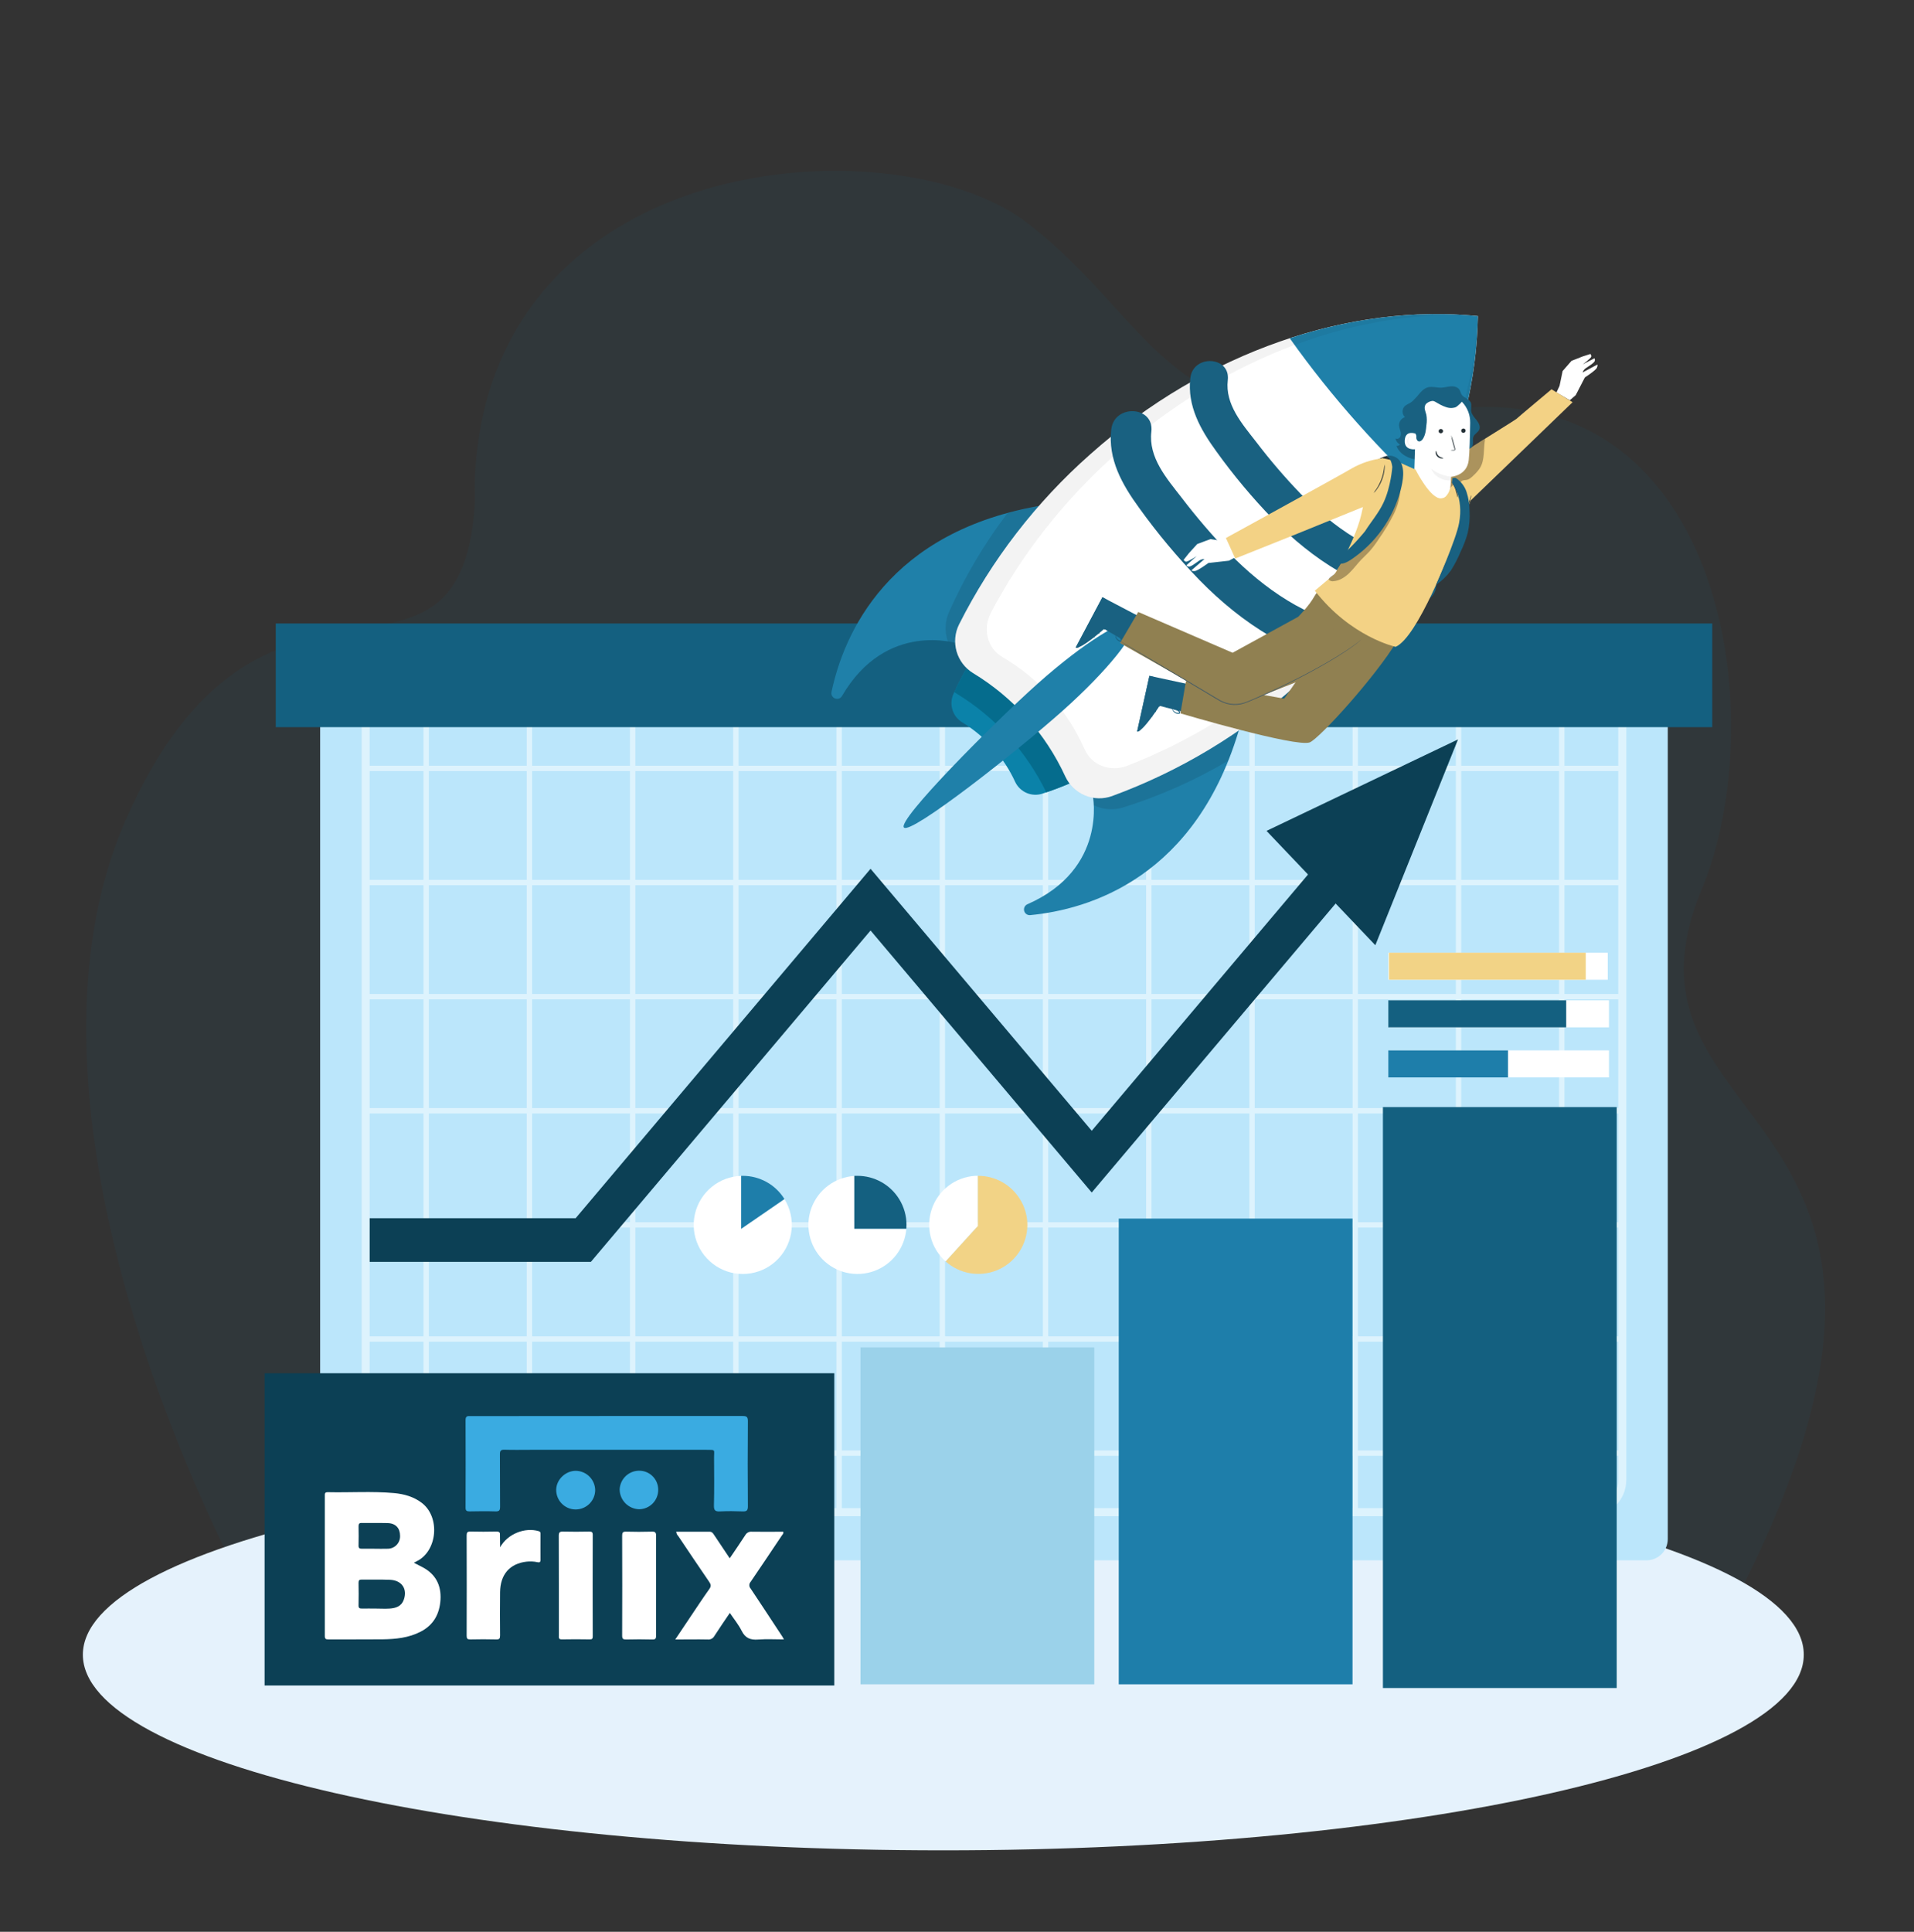 <svg width="110" height="111" viewBox="0 0 110 111" fill="none" xmlns="http://www.w3.org/2000/svg">
<rect x="0" y="0" width="110" height="111" fill="#333333" stroke="none"/>
<path opacity="0.1" d="M100.135 91.2L14.018 91.16C14.018 91.16 -0.535 64.769 7.232 47.104C14.999 29.44 26.329 41.91 27.274 29.152C27.307 28.72 27.282 28.293 27.282 27.876C27.282 27.774 27.282 27.678 27.287 27.58C27.577 20.253 31.209 15.518 36.003 12.793C36.158 12.705 36.314 12.619 36.471 12.536C44.115 8.462 54.452 9.298 59.027 12.804C66.812 18.768 66.767 25.948 82.84 23.58C98.912 21.212 101.988 41.015 97.798 51.104C91.855 65.42 114.259 63.069 100.135 91.2Z" fill="#196181"/>
<path d="M54.214 106.32C81.525 106.32 103.666 101.287 103.666 95.078C103.666 88.869 81.525 83.835 54.214 83.835C26.902 83.835 4.762 88.869 4.762 95.078C4.762 101.287 26.902 106.32 54.214 106.32Z" fill="#E5F2FC"/>
<path d="M94.627 39.228H19.623C18.948 39.228 18.4 39.775 18.4 40.45V88.433C18.4 89.108 18.948 89.655 19.623 89.655H94.627C95.302 89.655 95.85 89.108 95.85 88.433V40.45C95.85 39.775 95.302 39.228 94.627 39.228Z" fill="#BBE6FB"/>
<g opacity="0.5">
<path d="M91.383 87.121H22.866C22.314 87.12 21.784 86.9 21.393 86.51C21.003 86.119 20.784 85.589 20.783 85.037V38.79C20.784 38.238 21.003 37.708 21.394 37.318C21.784 36.927 22.314 36.708 22.866 36.707H91.383C91.935 36.708 92.465 36.927 92.855 37.318C93.246 37.708 93.465 38.238 93.466 38.79V85.037C93.465 85.589 93.246 86.119 92.855 86.509C92.465 86.9 91.935 87.12 91.383 87.121ZM22.866 37.166C22.436 37.167 22.025 37.338 21.721 37.642C21.417 37.946 21.246 38.357 21.246 38.787V85.037C21.246 85.466 21.417 85.878 21.721 86.182C22.025 86.485 22.437 86.656 22.866 86.656H91.383C91.812 86.656 92.224 86.485 92.528 86.182C92.831 85.878 93.002 85.466 93.002 85.037V38.79C93.002 38.577 92.961 38.366 92.88 38.169C92.798 37.972 92.679 37.794 92.529 37.643C92.378 37.492 92.2 37.372 92.003 37.291C91.807 37.209 91.596 37.167 91.383 37.166H22.866Z" fill="white"/>
<path d="M89.91 38.802H89.602V87.044H89.91V38.802Z" fill="white"/>
<path d="M83.978 38.802H83.669V87.044H83.978V38.802Z" fill="white"/>
<path d="M78.044 38.802H77.735V87.044H78.044V38.802Z" fill="white"/>
<path d="M72.111 38.802H71.803V87.044H72.111V38.802Z" fill="white"/>
<path d="M66.179 38.802H65.87V87.044H66.179V38.802Z" fill="white"/>
<path d="M60.244 38.802H59.935V87.044H60.244V38.802Z" fill="white"/>
<path d="M54.312 38.802H54.003V87.044H54.312V38.802Z" fill="white"/>
<path d="M48.379 38.802H48.07V87.044H48.379V38.802Z" fill="white"/>
<path d="M42.446 38.802H42.138V87.044H42.446V38.802Z" fill="white"/>
<path d="M36.514 38.802H36.205V87.044H36.514V38.802Z" fill="white"/>
<path d="M30.581 38.802H30.273V87.044H30.581V38.802Z" fill="white"/>
<path d="M24.648 38.802H24.339V87.044H24.648V38.802Z" fill="white"/>
<path d="M93.151 83.342H21.1V83.651H93.151V83.342Z" fill="white"/>
<path d="M93.151 76.785H21.1V77.093H93.151V76.785Z" fill="white"/>
<path d="M93.151 70.228H21.1V70.536H93.151V70.228Z" fill="white"/>
<path d="M93.151 63.67H21.1V63.979H93.151V63.67Z" fill="white"/>
<path d="M93.151 57.113H21.1V57.422H93.151V57.113Z" fill="white"/>
<path d="M93.151 50.556H21.1V50.864H93.151V50.556Z" fill="white"/>
<path d="M93.151 43.999H21.1V44.307H93.151V43.999Z" fill="white"/>
</g>
<path d="M98.404 35.824H15.848V41.782H98.404V35.824Z" fill="#146080"/>
<path d="M62.89 77.422H49.454V96.78H62.89V77.422Z" fill="#9BD2EA"/>
<path d="M77.731 70.02H64.295V96.781H77.731V70.02Z" fill="#1E7EAA"/>
<path d="M92.915 63.613H79.478V96.993H92.915V63.613Z" fill="#146080"/>
<path d="M42.597 70.61V67.565C41.976 67.585 41.38 67.809 40.9 68.203C40.42 68.596 40.084 69.137 39.942 69.741C39.801 70.346 39.863 70.98 40.119 71.545C40.374 72.111 40.81 72.576 41.357 72.869C41.904 73.162 42.532 73.266 43.145 73.165C43.757 73.065 44.319 72.765 44.743 72.312C45.168 71.859 45.431 71.279 45.493 70.662C45.554 70.044 45.41 69.424 45.083 68.897L42.597 70.61Z" fill="white"/>
<path d="M45.083 68.897C44.83 68.489 44.478 68.152 44.059 67.919C43.64 67.686 43.168 67.563 42.688 67.563H42.597V70.608L45.083 68.897Z" fill="#1E7EAA"/>
<path d="M49.098 67.57C48.559 67.605 48.041 67.794 47.607 68.115C47.172 68.435 46.839 68.874 46.646 69.378C46.454 69.882 46.41 70.432 46.521 70.96C46.631 71.489 46.892 71.975 47.27 72.359C47.649 72.744 48.13 73.012 48.657 73.132C49.184 73.251 49.734 73.216 50.241 73.032C50.749 72.847 51.193 72.521 51.52 72.092C51.848 71.662 52.045 71.148 52.088 70.61H49.098V67.57Z" fill="white"/>
<path d="M51.675 68.897C51.422 68.489 51.069 68.152 50.65 67.919C50.231 67.686 49.76 67.563 49.28 67.563H49.188H49.098V70.603H52.088C52.094 70.527 52.098 70.452 52.098 70.374C52.097 69.852 51.951 69.34 51.675 68.897Z" fill="#146080"/>
<path d="M56.199 67.564H56.128H56.037C55.482 67.6 54.951 67.799 54.509 68.136C54.067 68.473 53.734 68.933 53.554 69.459C53.373 69.985 53.352 70.552 53.492 71.09C53.633 71.627 53.93 72.111 54.345 72.481L56.199 70.444V67.564Z" fill="white"/>
<path d="M58.614 68.897C58.362 68.489 58.01 68.153 57.592 67.919C57.173 67.686 56.702 67.564 56.223 67.563H56.202V70.446L54.349 72.483C54.74 72.832 55.221 73.066 55.738 73.156C56.254 73.247 56.786 73.192 57.273 72.997C57.76 72.802 58.183 72.475 58.494 72.052C58.805 71.629 58.992 71.129 59.034 70.606C59.04 70.53 59.044 70.455 59.044 70.377C59.042 69.853 58.894 69.34 58.614 68.897Z" fill="#F2D386"/>
<path d="M92.399 54.743H79.79V56.295H92.399V54.743Z" fill="white"/>
<path d="M91.136 54.743H79.825V56.295H91.136V54.743Z" fill="#F2D386"/>
<path d="M92.47 57.479H79.86V59.031H92.47V57.479Z" fill="white"/>
<path d="M90.012 57.479H79.79V59.031H90.012V57.479Z" fill="#146080"/>
<path d="M92.47 60.355H79.86V61.908H92.47V60.355Z" fill="white"/>
<path d="M86.667 60.355H79.79V61.908H86.667V60.355Z" fill="#1E7EAA"/>
<path d="M33.96 72.505H21.246V69.998H33.083L50.032 49.92L62.743 64.974L77.853 47.075L79.35 48.848L62.743 68.521L50.032 53.466L33.96 72.505Z" fill="#0C4055"/>
<path d="M72.788 47.742L79.042 54.312L83.794 42.486L72.788 47.742Z" fill="#0C4055"/>
<path d="M57.071 42.985C57.591 43.567 58.021 44.224 58.346 44.934C58.482 45.218 58.717 45.443 59.007 45.565C59.298 45.688 59.623 45.7 59.921 45.599C62.198 44.855 64.558 43.599 66.832 41.785C71.965 37.687 75.445 31.74 76.253 25.896C70.356 26.026 64.047 28.798 59.388 33.427C57.323 35.477 55.803 37.677 54.804 39.853C54.67 40.138 54.644 40.463 54.732 40.765C54.82 41.068 55.016 41.327 55.283 41.495C55.951 41.899 56.554 42.401 57.071 42.985Z" fill="#0B82A9"/>
<path d="M60.131 45.528C62.343 44.777 64.629 43.544 66.833 41.785C71.966 37.687 75.446 31.74 76.254 25.896C70.357 26.026 64.048 28.798 59.388 33.427C57.351 35.45 55.846 37.619 54.845 39.767C54.882 39.792 54.919 39.819 54.958 39.843C57.193 41.201 58.989 43.174 60.131 45.527V45.528Z" fill="#056C8D"/>
<path d="M60.028 29.018C60.028 29.018 57.623 34.79 55.037 36.979C55.037 36.979 50.93 35.629 48.388 39.996C48.348 40.063 48.286 40.113 48.212 40.138C48.139 40.163 48.059 40.161 47.986 40.132C47.914 40.104 47.855 40.05 47.818 39.981C47.782 39.913 47.771 39.834 47.788 39.758C48.482 36.477 51.004 30.476 60.028 29.018Z" fill="#1F80A9"/>
<g style="mix-blend-mode:multiply" opacity="0.1">
<path d="M54.476 36.861C54.664 36.889 54.85 36.93 55.032 36.984C57.623 34.795 60.023 29.024 60.023 29.024C59.309 29.139 58.601 29.291 57.903 29.481C56.558 31.254 55.423 33.177 54.521 35.211C54.301 35.736 54.285 36.325 54.476 36.861Z" fill="#010101"/>
</g>
<path d="M71.287 41.656C71.287 41.656 65.278 43.382 62.803 45.702C62.803 45.702 63.673 49.937 59.042 51.96C58.971 51.992 58.914 52.047 58.881 52.118C58.848 52.188 58.841 52.267 58.861 52.342C58.881 52.417 58.927 52.483 58.991 52.527C59.054 52.571 59.132 52.591 59.209 52.583C62.55 52.263 68.8 50.452 71.287 41.656Z" fill="#1F80A9"/>
<g style="mix-blend-mode:multiply" opacity="0.1">
<path d="M62.803 45.702C62.836 45.889 62.856 46.079 62.862 46.269C63.374 46.519 63.96 46.569 64.507 46.41C66.631 45.748 68.671 44.842 70.587 43.711C70.856 43.039 71.09 42.353 71.286 41.656C71.286 41.656 65.276 43.38 62.803 45.702Z" fill="#010101"/>
</g>
<path d="M59.02 41.25C59.919 42.258 60.662 43.394 61.226 44.621C61.452 45.11 61.853 45.496 62.35 45.704C62.847 45.911 63.404 45.925 63.911 45.742C67.808 44.313 71.396 42.154 74.485 39.382C81.196 33.398 84.82 25.488 84.936 18.162C77.644 17.434 69.367 20.124 62.655 26.107C59.544 28.856 56.986 32.172 55.118 35.879C54.878 36.361 54.828 36.916 54.976 37.433C55.125 37.951 55.462 38.394 55.921 38.675C57.077 39.374 58.121 40.242 59.02 41.25Z" fill="white"/>
<path d="M78.019 24.322C79.404 25.88 80.876 27.36 82.426 28.755C84.027 25.272 84.88 21.651 84.935 18.162C81.463 17.815 77.767 18.246 74.123 19.435C75.33 21.135 76.631 22.766 78.019 24.322Z" fill="#1F80A9"/>
<g style="mix-blend-mode:multiply" opacity="0.05">
<path d="M63.911 45.74C67.807 44.312 71.396 42.153 74.485 39.381C81.196 33.398 84.82 25.488 84.936 18.162C84.624 24.874 81.066 32.218 74.705 37.885C71.624 40.63 68.224 42.672 64.776 44.004C63.798 44.38 62.732 43.968 62.332 43.054C61.357 40.832 59.704 38.976 57.609 37.752C56.746 37.249 56.46 36.142 56.946 35.215C58.662 31.942 61.085 28.798 64.166 26.056C70.523 20.393 78.232 17.704 84.936 18.162C77.644 17.434 69.367 20.124 62.655 26.107C59.544 28.855 56.986 32.172 55.118 35.879C54.877 36.361 54.827 36.916 54.975 37.433C55.124 37.951 55.461 38.394 55.92 38.675C58.239 40.087 60.083 42.159 61.217 44.625C61.444 45.115 61.847 45.502 62.346 45.709C62.845 45.915 63.404 45.927 63.911 45.74Z" fill="#010101"/>
</g>
<path d="M61.059 40.851C58.46 43.167 52.339 47.98 51.95 47.548C51.561 47.117 57.052 41.585 59.65 39.27C62.248 36.955 64.676 35.435 65.061 35.868C65.446 36.301 63.657 38.536 61.059 40.851Z" fill="#1F80A9"/>
<path d="M81.589 32.361C78.923 31.896 76.621 30.29 74.764 28.389C73.846 27.436 72.984 26.431 72.183 25.379C71.381 24.349 70.401 23.233 70.562 21.845C70.723 20.457 68.569 20.346 68.41 21.721C68.224 23.328 68.992 24.681 69.905 25.937C70.892 27.31 71.978 28.609 73.155 29.823C75.457 32.171 78.196 33.939 81.469 34.508C82.828 34.752 82.941 32.597 81.589 32.361Z" fill="#196181"/>
<path d="M77.97 36.053C75.118 35.554 72.656 33.836 70.664 31.805C69.682 30.786 68.759 29.711 67.901 28.585C67.044 27.483 65.996 26.288 66.17 24.803C66.344 23.318 64.037 23.2 63.866 24.671C63.667 26.39 64.488 27.838 65.467 29.183C66.523 30.651 67.685 32.041 68.944 33.34C71.408 35.852 74.342 37.744 77.84 38.355C79.297 38.61 79.419 36.305 77.97 36.053Z" fill="#196181"/>
<path d="M69.565 30.977L70.459 31.118L70.892 31.083L71.046 31.992L70.633 32.216L69.446 32.35C69.446 32.35 68.83 32.806 68.656 32.815C68.482 32.823 68.472 32.77 68.472 32.77L69.221 32.125C69.108 32.12 68.997 32.154 68.907 32.222C68.729 32.34 68.431 32.589 68.303 32.555C68.176 32.521 68.191 32.474 68.191 32.474L68.774 31.953C68.774 31.953 68.257 32.299 68.156 32.272C68.127 32.266 68.101 32.253 68.078 32.234C68.056 32.215 68.039 32.191 68.028 32.164L68.334 31.779L68.808 31.259L69.565 30.977Z" fill="white"/>
<path d="M70.1 31.274C70.07 31.288 70.042 31.305 70.016 31.326C69.962 31.363 69.886 31.417 69.794 31.485C69.701 31.554 69.59 31.634 69.472 31.732C69.439 31.756 69.41 31.787 69.388 31.823C69.366 31.862 69.356 31.907 69.359 31.952C69.362 31.999 69.38 32.044 69.411 32.079C69.446 32.114 69.492 32.134 69.541 32.136C69.605 32.141 69.669 32.13 69.729 32.105C69.781 32.08 69.832 32.051 69.881 32.019C69.976 31.958 70.063 31.898 70.141 31.841H70.118C70.18 31.9 70.257 31.942 70.34 31.963C70.445 31.989 70.556 31.976 70.652 31.926C70.678 31.913 70.69 31.903 70.689 31.901C70.638 31.921 70.585 31.936 70.531 31.946C70.47 31.955 70.407 31.951 70.348 31.935C70.271 31.912 70.201 31.87 70.144 31.813L70.134 31.804L70.122 31.812C70.043 31.867 69.956 31.926 69.862 31.985C69.814 32.016 69.764 32.043 69.713 32.067C69.661 32.09 69.604 32.099 69.547 32.094C69.509 32.093 69.473 32.078 69.445 32.052C69.422 32.023 69.408 31.987 69.405 31.95C69.404 31.913 69.413 31.876 69.431 31.843C69.449 31.81 69.475 31.782 69.507 31.762C69.622 31.661 69.731 31.581 69.821 31.51L70.034 31.341C70.058 31.32 70.081 31.298 70.1 31.274Z" fill="white"/>
<path d="M68.736 31.963C68.86 31.88 68.973 31.781 69.071 31.669C69.094 31.642 69.116 31.616 69.136 31.589L69.11 31.595C69.191 31.624 69.277 31.632 69.362 31.62C69.395 31.62 69.428 31.611 69.457 31.594C69.424 31.591 69.389 31.591 69.356 31.594C69.277 31.597 69.198 31.585 69.123 31.559L69.107 31.553L69.098 31.566C69.08 31.59 69.058 31.616 69.035 31.641C68.93 31.743 68.83 31.851 68.736 31.963Z" fill="white"/>
<path d="M89.806 21.32L89.629 22.172L89.45 22.551L90.217 23L90.559 22.705L91.086 21.686C91.086 21.686 91.707 21.287 91.775 21.132C91.842 20.977 91.797 20.951 91.797 20.951L90.954 21.401C90.987 21.298 91.056 21.209 91.148 21.151C91.315 21.031 91.641 20.846 91.657 20.721C91.674 20.595 91.624 20.592 91.624 20.592L90.954 20.94C90.954 20.94 91.441 20.591 91.452 20.491C91.456 20.463 91.453 20.435 91.444 20.408C91.434 20.382 91.418 20.358 91.398 20.34L90.945 20.486L90.316 20.735L89.806 21.32Z" fill="white"/>
<path d="M89.891 21.9C89.915 21.879 89.941 21.859 89.968 21.842C90.019 21.806 90.093 21.756 90.187 21.696C90.281 21.636 90.391 21.564 90.519 21.493C90.553 21.472 90.59 21.457 90.629 21.45C90.672 21.443 90.716 21.45 90.755 21.467C90.799 21.485 90.835 21.517 90.857 21.558C90.876 21.601 90.878 21.65 90.863 21.694C90.846 21.754 90.815 21.808 90.772 21.852C90.731 21.891 90.688 21.927 90.642 21.96C90.555 22.025 90.471 22.082 90.393 22.133L90.4 22.113C90.431 22.189 90.443 22.272 90.434 22.354C90.427 22.417 90.405 22.478 90.371 22.532C90.35 22.566 90.324 22.597 90.294 22.624C90.274 22.643 90.26 22.65 90.259 22.648C90.295 22.609 90.326 22.567 90.353 22.521C90.382 22.469 90.401 22.411 90.406 22.351C90.412 22.274 90.398 22.196 90.367 22.125L90.361 22.113L90.373 22.105C90.45 22.053 90.533 21.995 90.618 21.93C90.662 21.898 90.704 21.864 90.743 21.828C90.781 21.788 90.808 21.74 90.824 21.687C90.837 21.652 90.837 21.614 90.824 21.579C90.806 21.548 90.779 21.523 90.746 21.508C90.713 21.494 90.677 21.489 90.641 21.493C90.606 21.497 90.572 21.509 90.543 21.53C90.415 21.602 90.302 21.671 90.207 21.728L89.981 21.862C89.953 21.879 89.922 21.892 89.891 21.9Z" fill="white"/>
<path d="M90.978 20.907C90.861 20.991 90.733 21.06 90.598 21.111C90.567 21.123 90.536 21.134 90.504 21.142L90.52 21.121C90.517 21.203 90.495 21.284 90.455 21.356C90.428 21.41 90.403 21.437 90.399 21.434C90.407 21.403 90.418 21.374 90.432 21.346C90.462 21.276 90.478 21.2 90.48 21.124V21.108H90.495C90.524 21.099 90.553 21.088 90.584 21.077C90.712 21.013 90.844 20.956 90.978 20.907Z" fill="white"/>
<path d="M83.801 30.756C82.406 31.507 82.461 27.011 83.801 26.173C85.374 25.19 87.102 24.117 87.148 24.072C87.232 23.988 89.168 22.368 89.168 22.368L90.379 23.111L84.516 28.765L83.801 30.756Z" fill="#F3D285"/>
<g opacity="0.3">
<path d="M83.273 28.078C83.313 28.099 83.227 28.085 83.273 28.078V28.078Z" fill="black"/>
</g>
<g opacity="0.3">
<path d="M82.863 26.982C82.932 26.781 83.062 26.608 83.234 26.485C83.404 26.353 83.585 26.236 83.774 26.133C84.317 25.842 85.347 25.216 85.347 25.216V25.252C85.246 25.804 85.347 26.415 85.055 26.893C84.954 27.042 84.836 27.179 84.703 27.3C84.579 27.422 84.443 27.552 84.271 27.578C84.191 27.578 84.112 27.592 84.037 27.618C83.983 27.654 83.939 27.703 83.908 27.76C83.869 27.813 83.814 27.854 83.75 27.875C83.687 27.896 83.619 27.898 83.555 27.879C83.465 27.856 83.357 28.071 83.267 28.082C83.076 27.987 83.022 28.008 82.953 27.808C82.865 27.538 82.784 27.249 82.863 26.982Z" fill="black"/>
</g>
<path d="M81.442 22.777C81.626 22.554 81.799 22.324 82.07 22.254C82.317 22.191 82.579 22.283 82.829 22.276C83.013 22.27 83.194 22.211 83.378 22.199C83.562 22.186 83.77 22.234 83.873 22.389C83.933 22.48 83.948 22.593 84.008 22.685C84.135 22.87 84.416 22.907 84.518 23.107C84.599 23.27 84.518 23.468 84.553 23.648C84.589 23.828 84.741 23.991 84.865 24.146C84.989 24.301 85.094 24.51 85.014 24.691C84.942 24.85 84.75 24.929 84.681 25.089C84.631 25.206 84.658 25.34 84.655 25.467C84.652 25.595 84.595 25.743 84.47 25.767L83.044 26.079C82.55 26.256 82.041 26.436 81.516 26.413C80.992 26.391 80.444 26.115 80.257 25.624C80.333 25.624 80.406 25.595 80.461 25.543C80.394 25.508 80.336 25.458 80.291 25.398C80.246 25.338 80.215 25.269 80.199 25.195C80.225 25.207 80.252 25.213 80.28 25.214C80.308 25.215 80.336 25.21 80.362 25.2C80.388 25.19 80.412 25.175 80.432 25.155C80.452 25.136 80.468 25.113 80.479 25.087C80.519 24.981 80.519 24.864 80.479 24.757C80.441 24.651 80.416 24.541 80.405 24.428C80.406 24.326 80.439 24.226 80.5 24.143C80.562 24.061 80.648 24.001 80.746 23.971C80.703 23.929 80.668 23.879 80.644 23.823C80.621 23.768 80.608 23.708 80.608 23.648C80.608 23.587 80.621 23.527 80.644 23.472C80.668 23.416 80.703 23.366 80.746 23.324C80.839 23.258 80.937 23.2 81.04 23.152C81.096 23.118 81.149 23.079 81.197 23.035" fill="#196181"/>
<path d="M82.457 28.876C81.875 28.839 81.267 27.537 81.267 27.537L81.368 24.262C81.378 23.318 81.935 22.537 82.878 22.572L82.966 22.581C83.388 22.621 83.78 22.818 84.063 23.134C84.346 23.45 84.499 23.861 84.493 24.285C84.481 25.1 84.457 26.008 84.409 26.443C84.307 27.343 83.396 27.396 83.396 27.396C83.396 27.396 83.382 27.606 83.368 27.872C83.336 28.468 82.81 28.86 82.46 28.876H82.457Z" fill="white"/>
<g style="mix-blend-mode:multiply" opacity="0.05">
<path d="M83.391 27.389C82.974 27.348 82.578 27.188 82.25 26.929C82.25 26.929 82.473 27.612 83.381 27.617L83.391 27.389Z" fill="#010101"/>
</g>
<path d="M84.231 24.753C84.228 24.787 84.213 24.818 84.187 24.84C84.162 24.862 84.129 24.873 84.095 24.871C84.079 24.87 84.062 24.866 84.048 24.86C84.033 24.852 84.02 24.843 84.009 24.831C83.998 24.819 83.989 24.804 83.984 24.789C83.978 24.773 83.976 24.757 83.977 24.741C83.98 24.707 83.996 24.676 84.021 24.654C84.047 24.632 84.08 24.621 84.113 24.623C84.129 24.623 84.145 24.628 84.16 24.634C84.175 24.642 84.188 24.651 84.199 24.663C84.21 24.675 84.219 24.69 84.224 24.705C84.23 24.721 84.232 24.737 84.231 24.753Z" fill="#263238"/>
<path d="M82.936 24.778C82.933 24.812 82.917 24.843 82.891 24.865C82.866 24.887 82.833 24.898 82.799 24.896C82.782 24.896 82.766 24.892 82.751 24.886C82.736 24.879 82.723 24.869 82.711 24.857C82.7 24.845 82.691 24.831 82.686 24.816C82.68 24.8 82.677 24.784 82.678 24.767C82.681 24.734 82.697 24.702 82.722 24.68C82.748 24.658 82.781 24.647 82.814 24.649C82.831 24.649 82.847 24.653 82.862 24.66C82.877 24.667 82.891 24.676 82.902 24.688C82.913 24.7 82.922 24.715 82.928 24.73C82.934 24.745 82.936 24.762 82.936 24.778Z" fill="#263238"/>
<path d="M83.363 25.874C83.42 25.862 83.478 25.858 83.535 25.86C83.562 25.86 83.587 25.86 83.594 25.84C83.599 25.813 83.595 25.784 83.583 25.759C83.565 25.693 83.546 25.623 83.524 25.549C83.469 25.372 83.427 25.19 83.399 25.006C83.469 25.178 83.526 25.357 83.568 25.538C83.587 25.612 83.606 25.682 83.624 25.749C83.635 25.782 83.635 25.818 83.624 25.851C83.619 25.86 83.613 25.868 83.605 25.874C83.597 25.88 83.587 25.884 83.577 25.886C83.562 25.887 83.547 25.887 83.531 25.886C83.475 25.889 83.419 25.885 83.363 25.874Z" fill="#263238"/>
<path d="M82.538 25.912C82.561 25.912 82.547 26.064 82.665 26.183C82.783 26.302 82.945 26.3 82.944 26.322C82.943 26.343 82.906 26.348 82.842 26.343C82.754 26.336 82.671 26.297 82.608 26.235C82.548 26.175 82.513 26.095 82.511 26.01C82.507 25.946 82.528 25.91 82.538 25.912Z" fill="#263238"/>
<path d="M81.374 24.925C81.359 24.917 80.772 24.683 80.733 25.301C80.694 25.919 81.37 25.82 81.373 25.802C81.376 25.784 81.374 24.925 81.374 24.925Z" fill="white"/>
<g style="mix-blend-mode:multiply" opacity="0.05">
<path d="M81.151 25.568C81.151 25.568 81.139 25.574 81.12 25.581C81.107 25.587 81.094 25.589 81.08 25.589C81.066 25.589 81.052 25.587 81.04 25.581C81.001 25.553 80.971 25.515 80.952 25.472C80.933 25.428 80.926 25.381 80.932 25.334C80.934 25.281 80.947 25.229 80.971 25.182C80.979 25.163 80.99 25.146 81.005 25.133C81.02 25.119 81.038 25.109 81.058 25.104C81.071 25.102 81.084 25.104 81.095 25.11C81.106 25.116 81.115 25.126 81.12 25.138C81.127 25.155 81.12 25.168 81.12 25.169C81.12 25.169 81.134 25.159 81.131 25.134C81.129 25.118 81.121 25.104 81.109 25.093C81.093 25.079 81.072 25.072 81.051 25.074C81.025 25.077 81.001 25.087 80.98 25.103C80.959 25.118 80.942 25.139 80.932 25.162C80.902 25.214 80.886 25.273 80.884 25.332C80.877 25.387 80.887 25.443 80.912 25.492C80.937 25.541 80.975 25.582 81.023 25.61C81.04 25.616 81.058 25.618 81.076 25.616C81.093 25.614 81.11 25.609 81.125 25.599C81.149 25.582 81.153 25.569 81.151 25.568Z" fill="#010101"/>
</g>
<path d="M84.147 23.198C84.248 23.148 83.967 22.806 83.727 22.681C83.364 22.492 82.803 22.357 82.455 22.436C82.035 22.529 81.681 22.716 81.454 23.081C81.233 23.452 81.115 23.876 81.111 24.308C81.1 24.439 81.123 24.571 81.178 24.691C81.257 24.832 81.418 24.927 81.4 25.116C81.392 25.184 81.411 25.253 81.454 25.308C81.555 25.434 81.705 25.329 81.775 25.219C81.924 24.984 81.956 24.696 81.979 24.419C82.01 24.223 82.008 24.023 81.973 23.828C81.949 23.726 81.905 23.624 81.886 23.523C81.874 23.47 81.873 23.416 81.884 23.363C81.894 23.31 81.916 23.26 81.948 23.217C81.964 23.199 81.981 23.183 82.001 23.169C82.091 23.099 82.199 23.053 82.312 23.038C82.426 23.023 82.541 23.038 82.647 23.082C82.989 23.225 83.573 23.442 83.735 23.332C83.851 23.263 83.951 23.171 84.028 23.06L84.147 23.198Z" fill="#196181"/>
<path d="M82.487 22.384C82.66 22.334 82.841 22.318 83.02 22.338C83.199 22.358 83.372 22.413 83.529 22.5C83.614 22.545 83.688 22.606 83.749 22.68C83.809 22.754 83.853 22.839 83.88 22.931C83.903 23.024 83.892 23.122 83.85 23.207C83.808 23.293 83.738 23.361 83.651 23.401L83.638 23.408C83.37 23.482 83.199 23.437 82.942 23.331C82.725 23.243 82.534 23.095 82.317 23.007C82.084 22.914 81.829 22.892 81.583 22.945C81.83 22.682 82.142 22.488 82.487 22.384Z" fill="#196181"/>
<path d="M79.701 26.194C79.477 26.251 79.266 26.347 79.075 26.477L79.918 26.623L80.066 26.438L79.701 26.194Z" fill="#263238"/>
<path d="M64.914 36.984L63.454 36.138C63.454 36.138 62.104 37.337 61.824 37.206L63.359 34.315L65.688 35.537L64.914 36.984Z" fill="#196181"/>
<path d="M64.056 35.311C64.062 35.279 64.057 35.245 64.04 35.217C64.023 35.189 63.996 35.168 63.965 35.158C63.933 35.151 63.899 35.156 63.871 35.172C63.842 35.189 63.821 35.215 63.812 35.247C63.806 35.282 63.812 35.318 63.831 35.347C63.85 35.377 63.88 35.399 63.914 35.409C63.948 35.413 63.983 35.404 64.01 35.384C64.038 35.363 64.057 35.333 64.062 35.299" fill="#196181"/>
<path d="M63.359 34.315L63.589 34.448L62.028 37.167C62.028 37.167 61.903 37.269 61.824 37.202L63.359 34.315Z" fill="#196181"/>
<path d="M63.445 36.192C63.432 36.185 63.462 36.111 63.454 36.017C63.446 35.923 63.406 35.855 63.418 35.845C63.431 35.834 63.502 35.9 63.51 36.013C63.518 36.126 63.454 36.202 63.445 36.192Z" fill="#196181"/>
<path d="M63.158 36.428C63.143 36.428 63.151 36.351 63.117 36.27C63.084 36.19 63.028 36.144 63.035 36.13C63.042 36.116 63.127 36.15 63.168 36.25C63.209 36.35 63.171 36.435 63.158 36.428Z" fill="#196181"/>
<path d="M62.705 36.407C62.705 36.393 62.789 36.407 62.847 36.488C62.905 36.57 62.901 36.648 62.886 36.647C62.871 36.646 62.851 36.584 62.802 36.522C62.754 36.46 62.699 36.422 62.705 36.407Z" fill="#196181"/>
<path d="M63.799 36.352C63.789 36.339 63.843 36.285 63.881 36.202C63.918 36.12 63.925 36.043 63.942 36.042C63.958 36.041 63.976 36.128 63.931 36.224C63.885 36.321 63.806 36.361 63.799 36.352Z" fill="#196181"/>
<path d="M64.096 36.514C64.09 36.514 64.111 36.451 64.173 36.369C64.211 36.322 64.254 36.28 64.301 36.243C64.329 36.221 64.359 36.201 64.389 36.183C64.407 36.172 64.426 36.163 64.446 36.157C64.461 36.154 64.477 36.155 64.491 36.161C64.505 36.167 64.517 36.178 64.525 36.191C64.531 36.203 64.534 36.217 64.534 36.231C64.534 36.245 64.531 36.258 64.525 36.27C64.515 36.289 64.503 36.306 64.488 36.32C64.424 36.393 64.342 36.448 64.251 36.48C64.149 36.515 64.088 36.51 64.088 36.503C64.088 36.495 64.148 36.485 64.236 36.445C64.287 36.421 64.334 36.39 64.377 36.354C64.402 36.333 64.426 36.309 64.447 36.285C64.472 36.258 64.485 36.233 64.476 36.218C64.467 36.202 64.476 36.21 64.459 36.212C64.444 36.217 64.429 36.223 64.416 36.231C64.387 36.247 64.359 36.265 64.331 36.284C64.286 36.317 64.243 36.354 64.204 36.395C64.137 36.466 64.103 36.518 64.096 36.514Z" fill="#196181"/>
<path d="M64.086 36.484C64.142 36.479 64.198 36.492 64.246 36.521C64.3 36.546 64.35 36.581 64.394 36.623C64.419 36.648 64.442 36.676 64.462 36.706C64.477 36.724 64.487 36.746 64.491 36.769C64.495 36.792 64.493 36.816 64.485 36.838C64.478 36.85 64.468 36.861 64.455 36.868C64.442 36.875 64.427 36.878 64.413 36.876C64.392 36.874 64.372 36.87 64.352 36.863C64.315 36.852 64.281 36.834 64.25 36.811C64.2 36.775 64.159 36.726 64.133 36.67C64.118 36.645 64.108 36.619 64.104 36.591C64.1 36.563 64.101 36.534 64.108 36.507C64.125 36.556 64.144 36.605 64.168 36.651C64.196 36.699 64.234 36.739 64.279 36.769C64.306 36.787 64.334 36.801 64.364 36.811C64.398 36.823 64.428 36.825 64.431 36.811C64.434 36.798 64.433 36.784 64.43 36.771C64.426 36.758 64.42 36.745 64.411 36.735C64.393 36.707 64.374 36.681 64.352 36.657C64.314 36.618 64.27 36.583 64.222 36.556C64.145 36.507 64.084 36.493 64.086 36.484Z" fill="#196181"/>
<path d="M68.272 40.981L66.642 40.558C66.642 40.558 65.664 42.077 65.355 42.028L66.06 38.832L68.631 39.386L68.272 40.981Z" fill="#196181"/>
<path d="M66.995 39.601C66.992 39.568 66.977 39.537 66.954 39.515C66.93 39.492 66.898 39.479 66.865 39.477C66.832 39.479 66.802 39.493 66.779 39.517C66.756 39.54 66.743 39.572 66.742 39.605C66.745 39.64 66.761 39.672 66.786 39.696C66.811 39.72 66.845 39.734 66.88 39.734C66.914 39.729 66.945 39.712 66.966 39.684C66.987 39.657 66.997 39.623 66.994 39.589" fill="#196181"/>
<path d="M66.057 38.832L66.314 38.898L65.542 41.937C65.542 41.937 65.448 42.067 65.352 42.028L66.057 38.832Z" fill="#196181"/>
<path d="M66.644 40.614C66.627 40.614 66.638 40.531 66.605 40.443C66.572 40.356 66.515 40.3 66.524 40.286C66.534 40.273 66.618 40.317 66.657 40.424C66.695 40.531 66.657 40.62 66.644 40.614Z" fill="#196181"/>
<path d="M66.431 40.919C66.415 40.919 66.404 40.846 66.35 40.778C66.296 40.711 66.228 40.676 66.233 40.664C66.237 40.652 66.327 40.658 66.394 40.744C66.46 40.829 66.447 40.922 66.431 40.919Z" fill="#196181"/>
<path d="M65.988 41.021C65.988 41.006 66.071 41.002 66.147 41.061C66.224 41.12 66.242 41.2 66.228 41.203C66.213 41.206 66.177 41.152 66.114 41.101C66.05 41.05 65.986 41.037 65.988 41.021Z" fill="#196181"/>
<path d="M67.027 40.669C67.014 40.659 67.052 40.593 67.065 40.503C67.078 40.414 67.065 40.338 67.081 40.333C67.097 40.328 67.137 40.407 67.12 40.511C67.103 40.616 67.037 40.679 67.027 40.669Z" fill="#196181"/>
<path d="M67.358 40.748C67.351 40.748 67.358 40.684 67.394 40.588C67.417 40.532 67.446 40.48 67.482 40.432C67.503 40.404 67.526 40.377 67.551 40.352C67.565 40.335 67.581 40.321 67.599 40.311C67.613 40.303 67.628 40.3 67.643 40.302C67.659 40.304 67.673 40.311 67.684 40.322C67.693 40.332 67.7 40.344 67.703 40.358C67.707 40.371 67.707 40.385 67.704 40.398C67.7 40.419 67.693 40.438 67.683 40.456C67.667 40.489 67.648 40.52 67.627 40.549C67.591 40.597 67.547 40.64 67.497 40.674C67.455 40.711 67.403 40.734 67.347 40.741C67.347 40.733 67.4 40.707 67.473 40.644C67.516 40.607 67.553 40.565 67.585 40.519C67.604 40.492 67.621 40.463 67.634 40.433C67.65 40.401 67.656 40.373 67.644 40.361C67.632 40.349 67.636 40.356 67.625 40.361C67.612 40.369 67.6 40.379 67.59 40.39C67.566 40.413 67.544 40.438 67.523 40.465C67.487 40.509 67.456 40.556 67.429 40.606C67.409 40.655 67.385 40.702 67.358 40.748Z" fill="#196181"/>
<path d="M67.34 40.723C67.392 40.703 67.45 40.7 67.504 40.715C67.564 40.725 67.621 40.745 67.674 40.775C67.705 40.793 67.735 40.814 67.763 40.837C67.782 40.851 67.797 40.869 67.807 40.89C67.818 40.911 67.822 40.934 67.821 40.958C67.817 40.972 67.81 40.984 67.799 40.995C67.789 41.005 67.776 41.012 67.761 41.015C67.741 41.018 67.72 41.018 67.699 41.015C67.662 41.012 67.626 41.005 67.591 40.991C67.534 40.97 67.482 40.935 67.441 40.889C67.371 40.809 67.367 40.74 67.374 40.74C67.38 40.74 67.4 40.797 67.469 40.862C67.509 40.9 67.557 40.929 67.609 40.946C67.639 40.956 67.67 40.962 67.701 40.964C67.737 40.964 67.767 40.964 67.767 40.946C67.765 40.933 67.76 40.92 67.753 40.908C67.746 40.896 67.737 40.886 67.726 40.878C67.702 40.856 67.676 40.837 67.648 40.819C67.601 40.79 67.549 40.768 67.496 40.753C67.403 40.731 67.341 40.731 67.34 40.723Z" fill="#196181"/>
<path d="M76.808 33.142C76.853 33.175 75.832 33.738 75.56 34.231C75.231 34.828 74.607 35.442 74.607 35.442L70.839 37.507L65.416 35.164L64.37 36.948L70.307 40.324C70.475 40.422 70.663 40.481 70.858 40.495C71.052 40.51 71.247 40.48 71.427 40.408L76.692 38.324L80.046 35.884L76.808 33.142Z" fill="#908051"/>
<path d="M79.954 35.084L80.308 36.806C79.059 38.884 75.827 42.438 75.276 42.656C74.505 42.961 67.841 40.99 67.841 40.99L68.158 39.136L73.804 40.144L78.223 33.806L79.954 35.084Z" fill="#908051"/>
<path d="M64.37 36.839L64.404 36.861L64.506 36.925L64.9 37.164L66.351 38.037L68.507 39.328L69.781 40.089C69.892 40.154 70.001 40.222 70.118 40.286C70.235 40.35 70.359 40.4 70.487 40.436C70.753 40.51 71.032 40.522 71.302 40.47C71.437 40.443 71.568 40.402 71.694 40.348L72.065 40.193C72.309 40.091 72.549 39.983 72.783 39.876C73.252 39.662 73.7 39.45 74.124 39.237C74.972 38.818 75.721 38.408 76.338 38.047C76.955 37.685 77.439 37.364 77.764 37.13L77.978 36.971L78.128 36.848L78.22 36.771C78.231 36.763 78.241 36.754 78.251 36.744L78.218 36.768L78.122 36.841L77.969 36.961L77.754 37.116C77.427 37.348 76.939 37.664 76.328 38.021C75.716 38.379 74.961 38.786 74.112 39.204C73.69 39.414 73.239 39.625 72.772 39.838C72.538 39.945 72.298 40.05 72.059 40.155L71.688 40.31C71.562 40.362 71.43 40.401 71.296 40.426C71.034 40.475 70.763 40.464 70.506 40.393C70.38 40.358 70.259 40.309 70.144 40.248C70.031 40.185 69.92 40.115 69.809 40.05L68.534 39.292L66.374 38.01L64.914 37.148L64.517 36.916L64.415 36.857L64.37 36.839Z" fill="#455B65"/>
<path d="M80.168 37.185L80.148 37.194L80.168 37.185Z" fill="#F3D285"/>
<path d="M76.707 32.98C76.707 32.98 77.982 30.969 78.303 29.258C78.309 29.22 78.317 29.184 78.325 29.147L79.428 26.324C79.428 26.324 80.251 26.459 80.74 26.711L81.352 26.984C81.352 26.984 82.22 28.72 82.845 28.635C83.281 28.576 83.386 28.069 83.386 28.069C83.595 28.309 83.714 28.615 83.721 28.933C83.721 29.625 83.94 30.331 83.673 30.93C83.3 31.767 81.478 36.609 80.21 37.167C80.21 37.167 77.636 36.613 75.566 33.94L76.707 32.98Z" fill="#F3D285"/>
<path d="M80.169 37.185L80.21 37.167L80.169 37.185Z" fill="#F3D285"/>
<path d="M79.571 26.685C79.555 26.771 79.543 26.858 79.536 26.945C79.478 27.362 79.326 27.761 79.093 28.111C79.04 28.181 78.991 28.254 78.945 28.329C79.013 28.272 79.072 28.205 79.121 28.131C79.248 27.959 79.351 27.77 79.427 27.57C79.503 27.371 79.552 27.162 79.572 26.949C79.584 26.861 79.583 26.773 79.571 26.685Z" fill="#263238"/>
<path d="M84.555 28.454C84.537 28.486 84.525 28.521 84.517 28.556C84.493 28.633 84.465 28.726 84.43 28.835C84.358 29.071 84.255 29.395 84.131 29.752C84.007 30.108 83.885 30.424 83.795 30.654C83.753 30.756 83.717 30.852 83.693 30.926C83.677 30.959 83.666 30.993 83.658 31.028C83.68 30.999 83.697 30.967 83.71 30.933C83.741 30.871 83.782 30.78 83.831 30.668C83.933 30.441 84.058 30.124 84.182 29.768C84.306 29.413 84.405 29.085 84.469 28.851C84.501 28.732 84.525 28.636 84.539 28.567C84.549 28.53 84.554 28.492 84.555 28.454Z" fill="#263238"/>
<path d="M83.778 28.591C83.784 28.544 83.781 28.497 83.769 28.452C83.754 28.341 83.73 28.232 83.697 28.125C83.664 28.015 83.613 27.912 83.545 27.82C83.492 27.75 83.45 27.718 83.443 27.718C83.527 27.848 83.596 27.987 83.647 28.132C83.722 28.385 83.762 28.594 83.778 28.591Z" fill="#263238"/>
<path d="M83.456 27.682C83.644 27.821 83.799 27.954 83.977 28.106L83.456 27.682Z" fill="#455B65"/>
<g opacity="0.3">
<path d="M80.489 27.971C80.478 28.52 80.345 29.06 80.098 29.551C79.851 30.039 79.568 30.508 79.251 30.954C79.088 31.21 78.907 31.453 78.707 31.682C78.556 31.848 78.385 31.997 78.23 32.16C77.993 32.408 77.791 32.689 77.544 32.928C77.298 33.166 76.991 33.366 76.649 33.396C76.595 33.408 76.539 33.404 76.487 33.386C76.434 33.368 76.388 33.337 76.353 33.294C76.395 33.161 76.544 33.1 76.658 33.011C76.92 32.8 76.957 32.414 77.16 32.145C77.263 32.023 77.381 31.914 77.512 31.822C77.939 31.467 78.345 31.087 78.728 30.684C78.973 30.447 79.201 30.194 79.41 29.925C79.583 29.686 79.739 29.434 79.876 29.172C80.1 28.772 80.296 28.356 80.461 27.928" fill="black"/>
</g>
<path d="M76.923 32.38C77.177 32.435 77.432 32.298 77.648 32.154C79.048 31.217 80.06 29.802 80.493 28.173C80.635 27.627 80.771 26.909 80.432 26.458C80.342 26.347 80.221 26.265 80.085 26.22C79.949 26.175 79.803 26.17 79.665 26.205C79.868 26.281 79.975 26.498 80.017 26.832C80.017 26.832 79.941 27.974 79.508 28.889C79.231 29.48 78.795 29.982 78.446 30.531C78.446 30.531 77.395 31.813 76.904 32.015L76.923 32.38Z" fill="#196181"/>
<path d="M83.651 27.455C83.951 27.647 84.176 27.936 84.287 28.275C84.397 28.614 84.454 28.968 84.456 29.324C84.482 29.756 84.447 30.189 84.354 30.612C84.251 30.991 84.112 31.359 83.939 31.712C83.784 32.086 83.597 32.445 83.381 32.787C83.147 33.105 82.86 33.381 82.532 33.602C82.532 33.602 83.681 31.008 83.856 30.052C84.134 28.564 83.442 27.729 83.442 27.729L83.481 27.468L83.651 27.455Z" fill="#196181"/>
<path d="M79.467 26.331C78.834 26.405 78.223 26.607 77.67 26.925C76.775 27.45 70.455 30.914 70.455 30.914L70.991 32.092L74.603 30.648L78.678 28.991L79.467 26.331Z" fill="#F3D285"/>
<path d="M47.947 78.906H15.207V96.848H47.947V78.906Z" fill="#0C4055"/>
<path d="M34.889 81.363C37.481 81.363 40.074 81.363 42.666 81.363C42.894 81.363 42.985 81.398 42.982 81.659C42.969 83.288 42.969 84.92 42.982 86.553C42.982 86.787 42.916 86.854 42.688 86.845C42.255 86.828 41.82 86.823 41.387 86.845C41.119 86.859 41.024 86.799 41.031 86.505C41.054 85.588 41.044 84.661 41.038 83.739C41.038 83.287 41.139 83.306 40.617 83.305H30.485C29.987 83.305 29.488 83.316 28.991 83.3C28.776 83.293 28.729 83.368 28.731 83.568C28.74 84.573 28.731 85.579 28.74 86.583C28.74 86.793 28.681 86.85 28.475 86.844C27.977 86.829 27.479 86.834 26.981 86.844C26.816 86.844 26.756 86.8 26.757 86.627C26.762 84.948 26.765 83.271 26.757 81.592C26.757 81.337 26.899 81.368 27.057 81.368L34.889 81.363Z" fill="#3AABE1"/>
<path d="M38.862 88.012C39.509 88.012 40.145 88.012 40.781 88.012C40.921 88.012 40.972 88.093 41.033 88.185C41.328 88.627 41.624 89.069 41.938 89.539C42.25 89.076 42.549 88.649 42.832 88.209C42.869 88.142 42.925 88.087 42.993 88.052C43.062 88.017 43.139 88.002 43.215 88.011C43.815 88.022 44.414 88.011 45.011 88.011C45.049 88.113 44.971 88.172 44.928 88.237C44.333 89.124 43.742 90.013 43.138 90.894C43.091 90.946 43.065 91.014 43.065 91.085C43.065 91.156 43.091 91.224 43.138 91.276C43.749 92.193 44.361 93.119 44.965 94.042C44.988 94.078 45.007 94.118 45.053 94.2C44.539 94.2 44.054 94.17 43.574 94.208C43.133 94.242 42.835 94.13 42.626 93.711C42.448 93.352 42.186 93.037 41.945 92.677C41.639 93.132 41.339 93.562 41.058 94.001C41.022 94.069 40.967 94.125 40.899 94.161C40.832 94.197 40.755 94.213 40.679 94.205C40.068 94.192 39.463 94.205 38.807 94.205C39.12 93.737 39.413 93.298 39.708 92.86C40.057 92.341 40.401 91.817 40.764 91.308C40.877 91.15 40.866 91.051 40.764 90.901C40.164 90.028 39.577 89.148 38.986 88.27C38.916 88.201 38.873 88.11 38.862 88.012Z" fill="white"/>
<path d="M28.742 88.907C29.169 88.134 30.168 87.747 30.954 87.978C31.072 88.011 31.064 88.079 31.064 88.158C31.064 88.646 31.059 89.135 31.064 89.622C31.064 89.773 31.004 89.788 30.883 89.762C30.675 89.717 30.462 89.708 30.251 89.733C29.295 89.846 28.752 90.47 28.74 91.484C28.731 92.313 28.731 93.142 28.74 93.971C28.74 94.148 28.702 94.206 28.516 94.201C28.019 94.187 27.521 94.19 27.023 94.201C26.865 94.201 26.819 94.156 26.819 93.997C26.825 92.072 26.825 90.147 26.819 88.221C26.819 88.055 26.865 87.999 27.037 88.002C27.534 88.013 28.032 88.015 28.53 88.002C28.713 88.002 28.746 88.066 28.734 88.225C28.733 88.432 28.742 88.632 28.742 88.907Z" fill="white"/>
<path d="M32.119 91.102C32.119 90.152 32.119 89.203 32.114 88.25C32.114 88.062 32.156 87.998 32.356 88.004C32.853 88.018 33.352 88.012 33.85 88.004C33.989 88.004 34.065 88.016 34.065 88.19C34.059 90.136 34.059 92.081 34.065 94.028C34.065 94.158 34.029 94.201 33.895 94.199C33.36 94.191 32.824 94.186 32.289 94.199C32.091 94.199 32.119 94.097 32.119 93.972C32.12 93.017 32.12 92.06 32.119 91.102Z" fill="white"/>
<path d="M37.708 91.132C37.708 92.08 37.703 93.028 37.708 93.976C37.708 94.153 37.669 94.21 37.484 94.205C36.987 94.191 36.489 94.193 35.992 94.205C35.824 94.205 35.756 94.178 35.756 93.985C35.764 92.07 35.764 90.155 35.756 88.24C35.756 88.062 35.798 88.002 35.984 88.007C36.472 88.02 36.961 88.022 37.449 88.007C37.652 88 37.711 88.048 37.708 88.26C37.701 89.213 37.708 90.174 37.708 91.132Z" fill="white"/>
<path d="M33.103 84.512C33.395 84.519 33.673 84.639 33.879 84.847C34.085 85.055 34.202 85.334 34.206 85.627C34.204 85.774 34.173 85.919 34.115 86.055C34.057 86.19 33.972 86.312 33.867 86.415C33.762 86.517 33.637 86.598 33.5 86.653C33.364 86.707 33.218 86.734 33.071 86.733C32.923 86.731 32.778 86.7 32.643 86.642C32.508 86.584 32.385 86.499 32.283 86.394C32.18 86.288 32.099 86.164 32.045 86.027C31.99 85.891 31.963 85.745 31.965 85.597C31.975 85.013 32.504 84.507 33.103 84.512Z" fill="#3AABE1"/>
<path d="M37.828 85.6C37.831 85.893 37.719 86.175 37.515 86.385C37.312 86.594 37.033 86.715 36.741 86.721C36.443 86.715 36.159 86.595 35.949 86.384C35.738 86.174 35.617 85.89 35.612 85.592C35.621 85.304 35.741 85.031 35.947 84.828C36.153 84.626 36.428 84.511 36.716 84.507C36.862 84.504 37.006 84.53 37.141 84.583C37.276 84.637 37.4 84.717 37.503 84.819C37.607 84.921 37.689 85.042 37.745 85.177C37.8 85.311 37.829 85.455 37.828 85.6Z" fill="#3AABE1"/>
<path d="M24.295 90.057C24.133 89.971 23.969 89.889 23.786 89.794C23.849 89.761 23.897 89.734 23.946 89.71C25.138 89.132 25.315 87.176 24.241 86.355C23.77 85.996 23.223 85.846 22.649 85.792C21.38 85.679 20.103 85.77 18.834 85.741C18.662 85.741 18.668 85.829 18.668 85.945C18.668 88.626 18.668 91.308 18.668 93.991C18.668 94.167 18.719 94.203 18.885 94.201C19.918 94.194 20.951 94.207 21.983 94.195C22.742 94.185 23.493 94.111 24.182 93.752C24.922 93.368 25.264 92.734 25.316 91.919C25.362 91.091 25.044 90.458 24.295 90.057ZM20.607 87.707C20.607 87.572 20.633 87.503 20.788 87.509C21.286 87.518 21.783 87.503 22.28 87.516C22.739 87.528 22.993 87.805 22.993 88.252C22.996 88.349 22.98 88.446 22.944 88.536C22.909 88.627 22.856 88.709 22.788 88.778C22.72 88.847 22.638 88.901 22.548 88.938C22.459 88.974 22.362 88.992 22.265 88.99C22.017 89 21.767 88.99 21.519 88.99C21.27 88.99 21.04 88.984 20.801 88.99C20.662 88.99 20.603 88.958 20.606 88.807C20.616 88.443 20.614 88.074 20.607 87.707ZM23.207 91.918C23.073 92.299 22.753 92.402 22.399 92.427C22.133 92.445 21.865 92.427 21.598 92.427C21.331 92.427 21.064 92.421 20.797 92.427C20.657 92.427 20.603 92.396 20.606 92.245C20.616 91.812 20.615 91.379 20.606 90.948C20.606 90.8 20.651 90.759 20.794 90.762C21.337 90.771 21.881 90.752 22.423 90.775C23.095 90.808 23.427 91.304 23.207 91.918Z" fill="white"/>
</svg>

